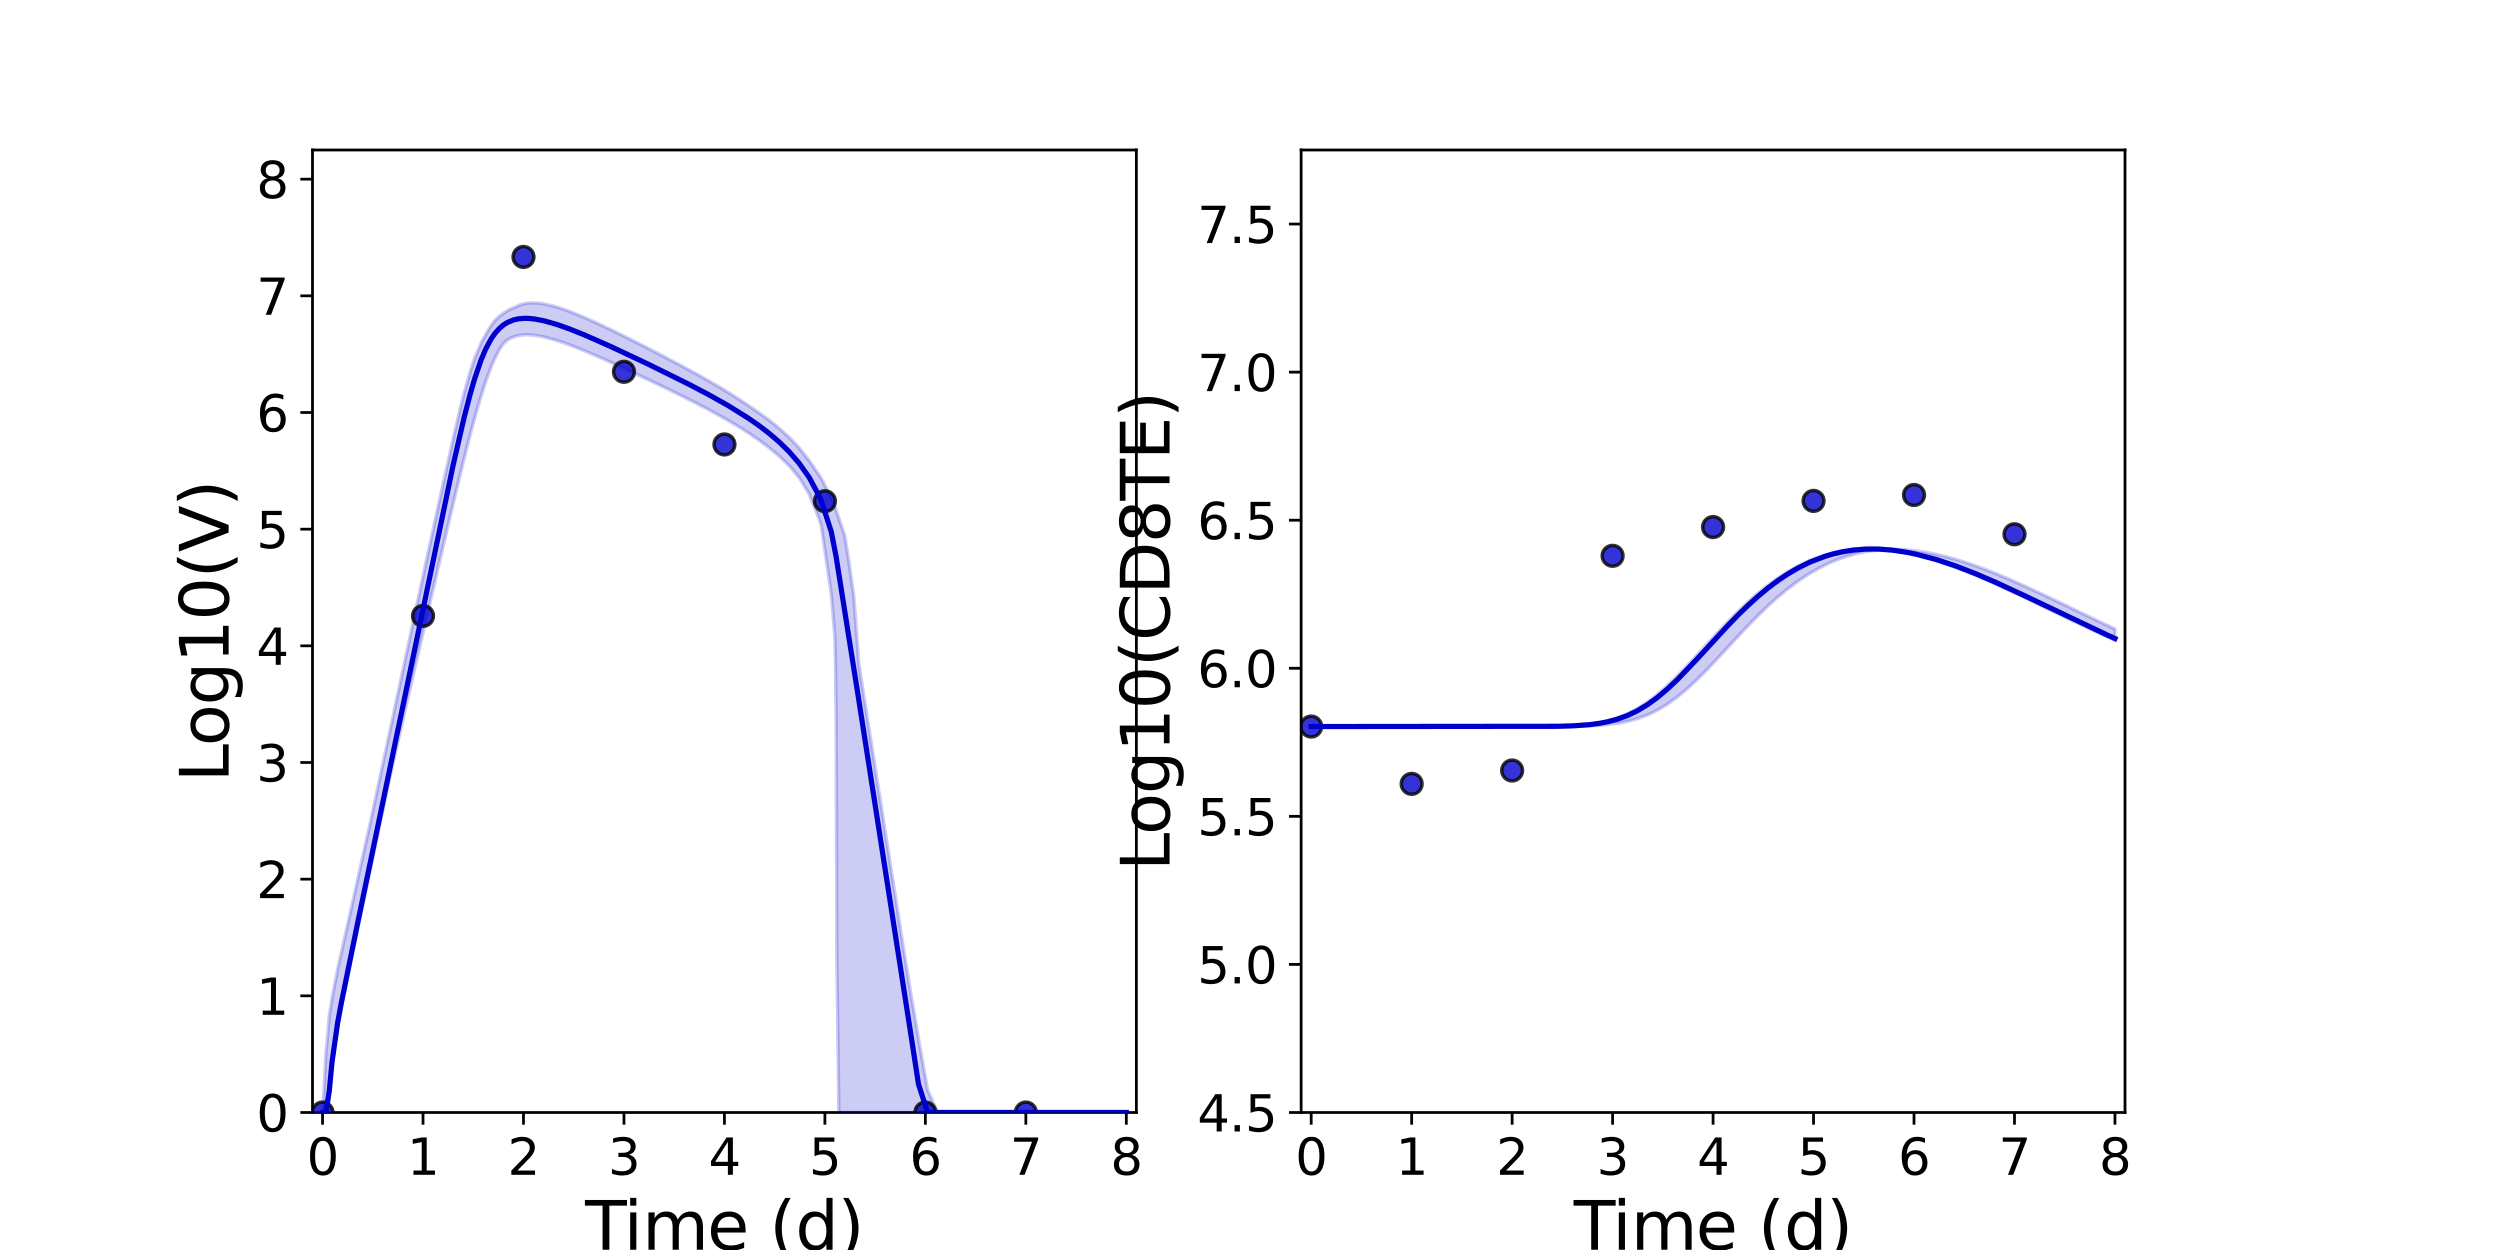<?xml version="1.0" encoding="utf-8" standalone="no"?>
<!DOCTYPE svg PUBLIC "-//W3C//DTD SVG 1.1//EN"
  "http://www.w3.org/Graphics/SVG/1.1/DTD/svg11.dtd">
<svg xmlns:xlink="http://www.w3.org/1999/xlink" width="720pt" height="360pt" viewBox="0 0 720 360" xmlns="http://www.w3.org/2000/svg" version="1.1">
 <defs>
  <style type="text/css">*{stroke-linejoin: round; stroke-linecap: butt}</style>
 </defs>
 <g id="figure_1">
  <g id="patch_1">
   <path d="M 0 360 
L 720 360 
L 720 0 
L 0 0 
z
" style="fill: #ffffff"/>
  </g>
  <g id="axes_1">
   <g id="patch_2">
    <path d="M 90 320.4 
L 327.273 320.4 
L 327.273 43.2 
L 90 43.2 
z
" style="fill: #ffffff"/>
   </g>
   <g id="matplotlib.axis_1">
    <g id="xtick_1">
     <g id="line2d_1">
      <defs>
       <path id="md596ce17aa" d="M 0 0 
L 0 3.5 
" style="stroke: #000000; stroke-width: 0.8"/>
      </defs>
      <g>
       <use xlink:href="#md596ce17aa" x="92.894" y="320.4" style="stroke: #000000; stroke-width: 0.8"/>
      </g>
     </g>
     <g id="text_1">
      <!-- 0 -->
      <g transform="translate(88.313 338.342) scale(0.144 -0.144)">
       <defs>
        <path id="DejaVuSans-30" d="M 2034 4250 
Q 1547 4250 1301 3770 
Q 1056 3291 1056 2328 
Q 1056 1369 1301 889 
Q 1547 409 2034 409 
Q 2525 409 2770 889 
Q 3016 1369 3016 2328 
Q 3016 3291 2770 3770 
Q 2525 4250 2034 4250 
z
M 2034 4750 
Q 2819 4750 3233 4129 
Q 3647 3509 3647 2328 
Q 3647 1150 3233 529 
Q 2819 -91 2034 -91 
Q 1250 -91 836 529 
Q 422 1150 422 2328 
Q 422 3509 836 4129 
Q 1250 4750 2034 4750 
z
" transform="scale(0.016)"/>
       </defs>
       <use xlink:href="#DejaVuSans-30"/>
      </g>
     </g>
    </g>
    <g id="xtick_2">
     <g id="line2d_2">
      <g>
       <use xlink:href="#md596ce17aa" x="121.829" y="320.4" style="stroke: #000000; stroke-width: 0.8"/>
      </g>
     </g>
     <g id="text_2">
      <!-- 1 -->
      <g transform="translate(117.248 338.342) scale(0.144 -0.144)">
       <defs>
        <path id="DejaVuSans-31" d="M 794 531 
L 1825 531 
L 1825 4091 
L 703 3866 
L 703 4441 
L 1819 4666 
L 2450 4666 
L 2450 531 
L 3481 531 
L 3481 0 
L 794 0 
L 794 531 
z
" transform="scale(0.016)"/>
       </defs>
       <use xlink:href="#DejaVuSans-31"/>
      </g>
     </g>
    </g>
    <g id="xtick_3">
     <g id="line2d_3">
      <g>
       <use xlink:href="#md596ce17aa" x="150.765" y="320.4" style="stroke: #000000; stroke-width: 0.8"/>
      </g>
     </g>
     <g id="text_3">
      <!-- 2 -->
      <g transform="translate(146.184 338.342) scale(0.144 -0.144)">
       <defs>
        <path id="DejaVuSans-32" d="M 1228 531 
L 3431 531 
L 3431 0 
L 469 0 
L 469 531 
Q 828 903 1448 1529 
Q 2069 2156 2228 2338 
Q 2531 2678 2651 2914 
Q 2772 3150 2772 3378 
Q 2772 3750 2511 3984 
Q 2250 4219 1831 4219 
Q 1534 4219 1204 4116 
Q 875 4013 500 3803 
L 500 4441 
Q 881 4594 1212 4672 
Q 1544 4750 1819 4750 
Q 2544 4750 2975 4387 
Q 3406 4025 3406 3419 
Q 3406 3131 3298 2873 
Q 3191 2616 2906 2266 
Q 2828 2175 2409 1742 
Q 1991 1309 1228 531 
z
" transform="scale(0.016)"/>
       </defs>
       <use xlink:href="#DejaVuSans-32"/>
      </g>
     </g>
    </g>
    <g id="xtick_4">
     <g id="line2d_4">
      <g>
       <use xlink:href="#md596ce17aa" x="179.701" y="320.4" style="stroke: #000000; stroke-width: 0.8"/>
      </g>
     </g>
     <g id="text_4">
      <!-- 3 -->
      <g transform="translate(175.12 338.342) scale(0.144 -0.144)">
       <defs>
        <path id="DejaVuSans-33" d="M 2597 2516 
Q 3050 2419 3304 2112 
Q 3559 1806 3559 1356 
Q 3559 666 3084 287 
Q 2609 -91 1734 -91 
Q 1441 -91 1130 -33 
Q 819 25 488 141 
L 488 750 
Q 750 597 1062 519 
Q 1375 441 1716 441 
Q 2309 441 2620 675 
Q 2931 909 2931 1356 
Q 2931 1769 2642 2001 
Q 2353 2234 1838 2234 
L 1294 2234 
L 1294 2753 
L 1863 2753 
Q 2328 2753 2575 2939 
Q 2822 3125 2822 3475 
Q 2822 3834 2567 4026 
Q 2313 4219 1838 4219 
Q 1578 4219 1281 4162 
Q 984 4106 628 3988 
L 628 4550 
Q 988 4650 1302 4700 
Q 1616 4750 1894 4750 
Q 2613 4750 3031 4423 
Q 3450 4097 3450 3541 
Q 3450 3153 3228 2886 
Q 3006 2619 2597 2516 
z
" transform="scale(0.016)"/>
       </defs>
       <use xlink:href="#DejaVuSans-33"/>
      </g>
     </g>
    </g>
    <g id="xtick_5">
     <g id="line2d_5">
      <g>
       <use xlink:href="#md596ce17aa" x="208.636" y="320.4" style="stroke: #000000; stroke-width: 0.8"/>
      </g>
     </g>
     <g id="text_5">
      <!-- 4 -->
      <g transform="translate(204.055 338.342) scale(0.144 -0.144)">
       <defs>
        <path id="DejaVuSans-34" d="M 2419 4116 
L 825 1625 
L 2419 1625 
L 2419 4116 
z
M 2253 4666 
L 3047 4666 
L 3047 1625 
L 3713 1625 
L 3713 1100 
L 3047 1100 
L 3047 0 
L 2419 0 
L 2419 1100 
L 313 1100 
L 313 1709 
L 2253 4666 
z
" transform="scale(0.016)"/>
       </defs>
       <use xlink:href="#DejaVuSans-34"/>
      </g>
     </g>
    </g>
    <g id="xtick_6">
     <g id="line2d_6">
      <g>
       <use xlink:href="#md596ce17aa" x="237.572" y="320.4" style="stroke: #000000; stroke-width: 0.8"/>
      </g>
     </g>
     <g id="text_6">
      <!-- 5 -->
      <g transform="translate(232.991 338.342) scale(0.144 -0.144)">
       <defs>
        <path id="DejaVuSans-35" d="M 691 4666 
L 3169 4666 
L 3169 4134 
L 1269 4134 
L 1269 2991 
Q 1406 3038 1543 3061 
Q 1681 3084 1819 3084 
Q 2600 3084 3056 2656 
Q 3513 2228 3513 1497 
Q 3513 744 3044 326 
Q 2575 -91 1722 -91 
Q 1428 -91 1123 -41 
Q 819 9 494 109 
L 494 744 
Q 775 591 1075 516 
Q 1375 441 1709 441 
Q 2250 441 2565 725 
Q 2881 1009 2881 1497 
Q 2881 1984 2565 2268 
Q 2250 2553 1709 2553 
Q 1456 2553 1204 2497 
Q 953 2441 691 2322 
L 691 4666 
z
" transform="scale(0.016)"/>
       </defs>
       <use xlink:href="#DejaVuSans-35"/>
      </g>
     </g>
    </g>
    <g id="xtick_7">
     <g id="line2d_7">
      <g>
       <use xlink:href="#md596ce17aa" x="266.508" y="320.4" style="stroke: #000000; stroke-width: 0.8"/>
      </g>
     </g>
     <g id="text_7">
      <!-- 6 -->
      <g transform="translate(261.927 338.342) scale(0.144 -0.144)">
       <defs>
        <path id="DejaVuSans-36" d="M 2113 2584 
Q 1688 2584 1439 2293 
Q 1191 2003 1191 1497 
Q 1191 994 1439 701 
Q 1688 409 2113 409 
Q 2538 409 2786 701 
Q 3034 994 3034 1497 
Q 3034 2003 2786 2293 
Q 2538 2584 2113 2584 
z
M 3366 4563 
L 3366 3988 
Q 3128 4100 2886 4159 
Q 2644 4219 2406 4219 
Q 1781 4219 1451 3797 
Q 1122 3375 1075 2522 
Q 1259 2794 1537 2939 
Q 1816 3084 2150 3084 
Q 2853 3084 3261 2657 
Q 3669 2231 3669 1497 
Q 3669 778 3244 343 
Q 2819 -91 2113 -91 
Q 1303 -91 875 529 
Q 447 1150 447 2328 
Q 447 3434 972 4092 
Q 1497 4750 2381 4750 
Q 2619 4750 2861 4703 
Q 3103 4656 3366 4563 
z
" transform="scale(0.016)"/>
       </defs>
       <use xlink:href="#DejaVuSans-36"/>
      </g>
     </g>
    </g>
    <g id="xtick_8">
     <g id="line2d_8">
      <g>
       <use xlink:href="#md596ce17aa" x="295.443" y="320.4" style="stroke: #000000; stroke-width: 0.8"/>
      </g>
     </g>
     <g id="text_8">
      <!-- 7 -->
      <g transform="translate(290.862 338.342) scale(0.144 -0.144)">
       <defs>
        <path id="DejaVuSans-37" d="M 525 4666 
L 3525 4666 
L 3525 4397 
L 1831 0 
L 1172 0 
L 2766 4134 
L 525 4134 
L 525 4666 
z
" transform="scale(0.016)"/>
       </defs>
       <use xlink:href="#DejaVuSans-37"/>
      </g>
     </g>
    </g>
    <g id="xtick_9">
     <g id="line2d_9">
      <g>
       <use xlink:href="#md596ce17aa" x="324.379" y="320.4" style="stroke: #000000; stroke-width: 0.8"/>
      </g>
     </g>
     <g id="text_9">
      <!-- 8 -->
      <g transform="translate(319.798 338.342) scale(0.144 -0.144)">
       <defs>
        <path id="DejaVuSans-38" d="M 2034 2216 
Q 1584 2216 1326 1975 
Q 1069 1734 1069 1313 
Q 1069 891 1326 650 
Q 1584 409 2034 409 
Q 2484 409 2743 651 
Q 3003 894 3003 1313 
Q 3003 1734 2745 1975 
Q 2488 2216 2034 2216 
z
M 1403 2484 
Q 997 2584 770 2862 
Q 544 3141 544 3541 
Q 544 4100 942 4425 
Q 1341 4750 2034 4750 
Q 2731 4750 3128 4425 
Q 3525 4100 3525 3541 
Q 3525 3141 3298 2862 
Q 3072 2584 2669 2484 
Q 3125 2378 3379 2068 
Q 3634 1759 3634 1313 
Q 3634 634 3220 271 
Q 2806 -91 2034 -91 
Q 1263 -91 848 271 
Q 434 634 434 1313 
Q 434 1759 690 2068 
Q 947 2378 1403 2484 
z
M 1172 3481 
Q 1172 3119 1398 2916 
Q 1625 2713 2034 2713 
Q 2441 2713 2670 2916 
Q 2900 3119 2900 3481 
Q 2900 3844 2670 4047 
Q 2441 4250 2034 4250 
Q 1625 4250 1398 4047 
Q 1172 3844 1172 3481 
z
" transform="scale(0.016)"/>
       </defs>
       <use xlink:href="#DejaVuSans-38"/>
      </g>
     </g>
    </g>
    <g id="text_10">
     <!-- Time (d) -->
     <g transform="translate(168.511 359.925) scale(0.192 -0.192)">
      <defs>
       <path id="DejaVuSans-54" d="M -19 4666 
L 3928 4666 
L 3928 4134 
L 2272 4134 
L 2272 0 
L 1638 0 
L 1638 4134 
L -19 4134 
L -19 4666 
z
" transform="scale(0.016)"/>
       <path id="DejaVuSans-69" d="M 603 3500 
L 1178 3500 
L 1178 0 
L 603 0 
L 603 3500 
z
M 603 4863 
L 1178 4863 
L 1178 4134 
L 603 4134 
L 603 4863 
z
" transform="scale(0.016)"/>
       <path id="DejaVuSans-6d" d="M 3328 2828 
Q 3544 3216 3844 3400 
Q 4144 3584 4550 3584 
Q 5097 3584 5394 3201 
Q 5691 2819 5691 2113 
L 5691 0 
L 5113 0 
L 5113 2094 
Q 5113 2597 4934 2840 
Q 4756 3084 4391 3084 
Q 3944 3084 3684 2787 
Q 3425 2491 3425 1978 
L 3425 0 
L 2847 0 
L 2847 2094 
Q 2847 2600 2669 2842 
Q 2491 3084 2119 3084 
Q 1678 3084 1418 2786 
Q 1159 2488 1159 1978 
L 1159 0 
L 581 0 
L 581 3500 
L 1159 3500 
L 1159 2956 
Q 1356 3278 1631 3431 
Q 1906 3584 2284 3584 
Q 2666 3584 2933 3390 
Q 3200 3197 3328 2828 
z
" transform="scale(0.016)"/>
       <path id="DejaVuSans-65" d="M 3597 1894 
L 3597 1613 
L 953 1613 
Q 991 1019 1311 708 
Q 1631 397 2203 397 
Q 2534 397 2845 478 
Q 3156 559 3463 722 
L 3463 178 
Q 3153 47 2828 -22 
Q 2503 -91 2169 -91 
Q 1331 -91 842 396 
Q 353 884 353 1716 
Q 353 2575 817 3079 
Q 1281 3584 2069 3584 
Q 2775 3584 3186 3129 
Q 3597 2675 3597 1894 
z
M 3022 2063 
Q 3016 2534 2758 2815 
Q 2500 3097 2075 3097 
Q 1594 3097 1305 2825 
Q 1016 2553 972 2059 
L 3022 2063 
z
" transform="scale(0.016)"/>
       <path id="DejaVuSans-20" transform="scale(0.016)"/>
       <path id="DejaVuSans-28" d="M 1984 4856 
Q 1566 4138 1362 3434 
Q 1159 2731 1159 2009 
Q 1159 1288 1364 580 
Q 1569 -128 1984 -844 
L 1484 -844 
Q 1016 -109 783 600 
Q 550 1309 550 2009 
Q 550 2706 781 3412 
Q 1013 4119 1484 4856 
L 1984 4856 
z
" transform="scale(0.016)"/>
       <path id="DejaVuSans-64" d="M 2906 2969 
L 2906 4863 
L 3481 4863 
L 3481 0 
L 2906 0 
L 2906 525 
Q 2725 213 2448 61 
Q 2172 -91 1784 -91 
Q 1150 -91 751 415 
Q 353 922 353 1747 
Q 353 2572 751 3078 
Q 1150 3584 1784 3584 
Q 2172 3584 2448 3432 
Q 2725 3281 2906 2969 
z
M 947 1747 
Q 947 1113 1208 752 
Q 1469 391 1925 391 
Q 2381 391 2643 752 
Q 2906 1113 2906 1747 
Q 2906 2381 2643 2742 
Q 2381 3103 1925 3103 
Q 1469 3103 1208 2742 
Q 947 2381 947 1747 
z
" transform="scale(0.016)"/>
       <path id="DejaVuSans-29" d="M 513 4856 
L 1013 4856 
Q 1481 4119 1714 3412 
Q 1947 2706 1947 2009 
Q 1947 1309 1714 600 
Q 1481 -109 1013 -844 
L 513 -844 
Q 928 -128 1133 580 
Q 1338 1288 1338 2009 
Q 1338 2731 1133 3434 
Q 928 4138 513 4856 
z
" transform="scale(0.016)"/>
      </defs>
      <use xlink:href="#DejaVuSans-54"/>
      <use xlink:href="#DejaVuSans-69" x="57.959"/>
      <use xlink:href="#DejaVuSans-6d" x="85.742"/>
      <use xlink:href="#DejaVuSans-65" x="183.154"/>
      <use xlink:href="#DejaVuSans-20" x="244.678"/>
      <use xlink:href="#DejaVuSans-28" x="276.465"/>
      <use xlink:href="#DejaVuSans-64" x="315.479"/>
      <use xlink:href="#DejaVuSans-29" x="378.955"/>
     </g>
    </g>
   </g>
   <g id="matplotlib.axis_2">
    <g id="ytick_1">
     <g id="line2d_10">
      <defs>
       <path id="ma5ecff316c" d="M 0 0 
L -3.5 0 
" style="stroke: #000000; stroke-width: 0.8"/>
      </defs>
      <g>
       <use xlink:href="#ma5ecff316c" x="90" y="320.4" style="stroke: #000000; stroke-width: 0.8"/>
      </g>
     </g>
     <g id="text_11">
      <!-- 0 -->
      <g transform="translate(73.838 325.871) scale(0.144 -0.144)">
       <use xlink:href="#DejaVuSans-30"/>
      </g>
     </g>
    </g>
    <g id="ytick_2">
     <g id="line2d_11">
      <g>
       <use xlink:href="#ma5ecff316c" x="90" y="286.8" style="stroke: #000000; stroke-width: 0.8"/>
      </g>
     </g>
     <g id="text_12">
      <!-- 1 -->
      <g transform="translate(73.838 292.271) scale(0.144 -0.144)">
       <use xlink:href="#DejaVuSans-31"/>
      </g>
     </g>
    </g>
    <g id="ytick_3">
     <g id="line2d_12">
      <g>
       <use xlink:href="#ma5ecff316c" x="90" y="253.2" style="stroke: #000000; stroke-width: 0.8"/>
      </g>
     </g>
     <g id="text_13">
      <!-- 2 -->
      <g transform="translate(73.838 258.671) scale(0.144 -0.144)">
       <use xlink:href="#DejaVuSans-32"/>
      </g>
     </g>
    </g>
    <g id="ytick_4">
     <g id="line2d_13">
      <g>
       <use xlink:href="#ma5ecff316c" x="90" y="219.6" style="stroke: #000000; stroke-width: 0.8"/>
      </g>
     </g>
     <g id="text_14">
      <!-- 3 -->
      <g transform="translate(73.838 225.071) scale(0.144 -0.144)">
       <use xlink:href="#DejaVuSans-33"/>
      </g>
     </g>
    </g>
    <g id="ytick_5">
     <g id="line2d_14">
      <g>
       <use xlink:href="#ma5ecff316c" x="90" y="186" style="stroke: #000000; stroke-width: 0.8"/>
      </g>
     </g>
     <g id="text_15">
      <!-- 4 -->
      <g transform="translate(73.838 191.471) scale(0.144 -0.144)">
       <use xlink:href="#DejaVuSans-34"/>
      </g>
     </g>
    </g>
    <g id="ytick_6">
     <g id="line2d_15">
      <g>
       <use xlink:href="#ma5ecff316c" x="90" y="152.4" style="stroke: #000000; stroke-width: 0.8"/>
      </g>
     </g>
     <g id="text_16">
      <!-- 5 -->
      <g transform="translate(73.838 157.871) scale(0.144 -0.144)">
       <use xlink:href="#DejaVuSans-35"/>
      </g>
     </g>
    </g>
    <g id="ytick_7">
     <g id="line2d_16">
      <g>
       <use xlink:href="#ma5ecff316c" x="90" y="118.8" style="stroke: #000000; stroke-width: 0.8"/>
      </g>
     </g>
     <g id="text_17">
      <!-- 6 -->
      <g transform="translate(73.838 124.271) scale(0.144 -0.144)">
       <use xlink:href="#DejaVuSans-36"/>
      </g>
     </g>
    </g>
    <g id="ytick_8">
     <g id="line2d_17">
      <g>
       <use xlink:href="#ma5ecff316c" x="90" y="85.2" style="stroke: #000000; stroke-width: 0.8"/>
      </g>
     </g>
     <g id="text_18">
      <!-- 7 -->
      <g transform="translate(73.838 90.671) scale(0.144 -0.144)">
       <use xlink:href="#DejaVuSans-37"/>
      </g>
     </g>
    </g>
    <g id="ytick_9">
     <g id="line2d_18">
      <g>
       <use xlink:href="#ma5ecff316c" x="90" y="51.6" style="stroke: #000000; stroke-width: 0.8"/>
      </g>
     </g>
     <g id="text_19">
      <!-- 8 -->
      <g transform="translate(73.838 57.071) scale(0.144 -0.144)">
       <use xlink:href="#DejaVuSans-38"/>
      </g>
     </g>
    </g>
    <g id="text_20">
     <!-- Log10(V) -->
     <g transform="translate(65.845 225.224) rotate(-90) scale(0.192 -0.192)">
      <defs>
       <path id="DejaVuSans-4c" d="M 628 4666 
L 1259 4666 
L 1259 531 
L 3531 531 
L 3531 0 
L 628 0 
L 628 4666 
z
" transform="scale(0.016)"/>
       <path id="DejaVuSans-6f" d="M 1959 3097 
Q 1497 3097 1228 2736 
Q 959 2375 959 1747 
Q 959 1119 1226 758 
Q 1494 397 1959 397 
Q 2419 397 2687 759 
Q 2956 1122 2956 1747 
Q 2956 2369 2687 2733 
Q 2419 3097 1959 3097 
z
M 1959 3584 
Q 2709 3584 3137 3096 
Q 3566 2609 3566 1747 
Q 3566 888 3137 398 
Q 2709 -91 1959 -91 
Q 1206 -91 779 398 
Q 353 888 353 1747 
Q 353 2609 779 3096 
Q 1206 3584 1959 3584 
z
" transform="scale(0.016)"/>
       <path id="DejaVuSans-67" d="M 2906 1791 
Q 2906 2416 2648 2759 
Q 2391 3103 1925 3103 
Q 1463 3103 1205 2759 
Q 947 2416 947 1791 
Q 947 1169 1205 825 
Q 1463 481 1925 481 
Q 2391 481 2648 825 
Q 2906 1169 2906 1791 
z
M 3481 434 
Q 3481 -459 3084 -895 
Q 2688 -1331 1869 -1331 
Q 1566 -1331 1297 -1286 
Q 1028 -1241 775 -1147 
L 775 -588 
Q 1028 -725 1275 -790 
Q 1522 -856 1778 -856 
Q 2344 -856 2625 -561 
Q 2906 -266 2906 331 
L 2906 616 
Q 2728 306 2450 153 
Q 2172 0 1784 0 
Q 1141 0 747 490 
Q 353 981 353 1791 
Q 353 2603 747 3093 
Q 1141 3584 1784 3584 
Q 2172 3584 2450 3431 
Q 2728 3278 2906 2969 
L 2906 3500 
L 3481 3500 
L 3481 434 
z
" transform="scale(0.016)"/>
       <path id="DejaVuSans-56" d="M 1831 0 
L 50 4666 
L 709 4666 
L 2188 738 
L 3669 4666 
L 4325 4666 
L 2547 0 
L 1831 0 
z
" transform="scale(0.016)"/>
      </defs>
      <use xlink:href="#DejaVuSans-4c"/>
      <use xlink:href="#DejaVuSans-6f" x="53.963"/>
      <use xlink:href="#DejaVuSans-67" x="115.145"/>
      <use xlink:href="#DejaVuSans-31" x="178.621"/>
      <use xlink:href="#DejaVuSans-30" x="242.244"/>
      <use xlink:href="#DejaVuSans-28" x="305.867"/>
      <use xlink:href="#DejaVuSans-56" x="344.881"/>
      <use xlink:href="#DejaVuSans-29" x="413.289"/>
     </g>
    </g>
   </g>
   <g id="patch_3">
    <path d="M 90 320.4 
L 90 43.2 
" style="fill: none; stroke: #000000; stroke-width: 0.8; stroke-linejoin: miter; stroke-linecap: square"/>
   </g>
   <g id="patch_4">
    <path d="M 327.273 320.4 
L 327.273 43.2 
" style="fill: none; stroke: #000000; stroke-width: 0.8; stroke-linejoin: miter; stroke-linecap: square"/>
   </g>
   <g id="patch_5">
    <path d="M 90 320.4 
L 327.273 320.4 
" style="fill: none; stroke: #000000; stroke-width: 0.8; stroke-linejoin: miter; stroke-linecap: square"/>
   </g>
   <g id="patch_6">
    <path d="M 90 43.2 
L 327.273 43.2 
" style="fill: none; stroke: #000000; stroke-width: 0.8; stroke-linejoin: miter; stroke-linecap: square"/>
   </g>
   <g id="PolyCollection_1">
    <defs>
     <path id="m652a688c50" d="M 92.894 -39.6 
L 92.894 -39.6 
L 92.898 -39.6 
L 92.943 -39.6 
L 93.391 -39.6 
L 93.838 -39.6 
L 94.82 -44.637 
L 95.609 -52.885 
L 97.223 -64.229 
L 98.233 -69.673 
L 100.309 -79.824 
L 101.336 -84.65 
L 103.007 -92.513 
L 104.135 -97.801 
L 106.08 -107.006 
L 107.204 -112.29 
L 108.849 -120.05 
L 110.039 -125.643 
L 111.873 -134.31 
L 113.052 -139.715 
L 114.682 -146.823 
L 115.902 -152.108 
L 117.673 -159.77 
L 118.875 -164.991 
L 120.487 -171.95 
L 121.717 -177.275 
L 123.448 -184.74 
L 124.662 -189.987 
L 126.284 -196.96 
L 127.525 -202.273 
L 129.275 -209.729 
L 130.522 -214.987 
L 132.425 -222.908 
L 133.678 -227.974 
L 135.393 -234.743 
L 136.692 -239.573 
L 138.537 -245.974 
L 139.87 -250.087 
L 141.405 -254.262 
L 142.6 -257.017 
L 143.874 -259.38 
L 144.99 -261.075 
L 146.105 -262.061 
L 147.03 -262.595 
L 147.88 -262.971 
L 148.602 -263.173 
L 149.243 -263.347 
L 149.813 -263.427 
L 150.383 -263.504 
L 150.854 -263.544 
L 151.38 -263.563 
L 151.819 -263.573 
L 152.211 -263.558 
L 153.178 -263.506 
L 153.942 -263.43 
L 155.716 -263.144 
L 156.735 -262.928 
L 159.156 -262.304 
L 160.308 -261.956 
L 162.686 -261.167 
L 164.024 -260.677 
L 166.918 -259.546 
L 168.416 -258.931 
L 171.31 -257.698 
L 173.059 -256.935 
L 175.953 -255.643 
L 178.06 -254.687 
L 180.953 -253.353 
L 183.847 -252.001 
L 186.741 -250.635 
L 189.634 -249.252 
L 192.528 -247.853 
L 195.421 -246.435 
L 198.315 -244.993 
L 201.208 -243.519 
L 204.102 -242.005 
L 206.996 -240.438 
L 209.889 -238.802 
L 212.783 -237.079 
L 215.676 -235.244 
L 218.57 -233.263 
L 221.463 -231.094 
L 224.357 -228.677 
L 227.251 -225.923 
L 230.144 -222.468 
L 233.038 -217.732 
L 235.931 -210.476 
L 236.51 -208.614 
L 239.404 -188.964 
L 240.386 -177.325 
L 240.395 -177.219 
L 240.485 -175.019 
L 240.538 -173.012 
L 240.649 -166.146 
L 240.679 -163.705 
L 240.69 -162.743 
L 240.699 -161.978 
L 240.7 -161.954 
L 240.703 -161.707 
L 240.711 -161.055 
L 240.719 -160.385 
L 240.723 -160.003 
L 240.731 -159.369 
L 240.759 -157.023 
L 240.822 -151.824 
L 241.014 -83.898 
L 241.599 -39.6 
L 242.199 -39.6 
L 243.309 -39.6 
L 244.418 -39.6 
L 245.89 -39.6 
L 247.361 -39.6 
L 249.039 -39.6 
L 250.731 -39.6 
L 252.548 -39.6 
L 254.387 -39.6 
L 256.306 -39.6 
L 258.225 -39.6 
L 260.199 -39.6 
L 262.259 -39.6 
L 264.522 -39.6 
L 267.147 -39.6 
L 270.041 -39.6 
L 272.935 -39.6 
L 275.828 -39.6 
L 278.722 -39.6 
L 281.615 -39.6 
L 284.509 -39.6 
L 287.402 -39.6 
L 290.296 -39.6 
L 293.19 -39.6 
L 296.083 -39.6 
L 298.977 -39.6 
L 301.87 -39.6 
L 304.764 -39.6 
L 307.657 -39.6 
L 310.551 -39.6 
L 313.445 -39.6 
L 316.338 -39.6 
L 319.232 -39.6 
L 322.125 -39.6 
L 324.379 -39.6 
L 324.379 -39.6 
L 324.379 -39.6 
L 322.125 -39.6 
L 319.232 -39.6 
L 316.338 -39.6 
L 313.445 -39.6 
L 310.551 -39.6 
L 307.657 -39.6 
L 304.764 -39.6 
L 301.87 -39.6 
L 298.977 -39.6 
L 296.083 -39.6 
L 293.19 -39.6 
L 290.296 -39.6 
L 287.402 -39.6 
L 284.509 -39.6 
L 281.615 -39.6 
L 278.722 -39.6 
L 275.828 -39.6 
L 272.935 -39.6 
L 270.041 -39.6 
L 267.147 -46.073 
L 264.522 -60.901 
L 262.259 -74.14 
L 260.199 -86.903 
L 258.225 -99.533 
L 256.306 -111.788 
L 254.387 -124.021 
L 252.548 -135.721 
L 250.731 -147.257 
L 249.039 -157.972 
L 247.361 -168.582 
L 245.89 -188.311 
L 244.418 -198.708 
L 243.309 -205.642 
L 242.199 -208.93 
L 241.599 -210.709 
L 241.014 -212.441 
L 240.822 -213.012 
L 240.759 -213.198 
L 240.731 -213.281 
L 240.723 -213.304 
L 240.719 -213.318 
L 240.711 -213.342 
L 240.703 -213.365 
L 240.7 -213.374 
L 240.699 -213.374 
L 240.69 -213.402 
L 240.679 -213.436 
L 240.649 -213.523 
L 240.538 -213.752 
L 240.485 -213.856 
L 240.395 -214.03 
L 240.386 -214.047 
L 239.404 -216.667 
L 236.51 -222.263 
L 235.931 -223.12 
L 233.038 -227.337 
L 230.144 -231.007 
L 227.251 -234.059 
L 224.357 -236.691 
L 221.463 -239.019 
L 218.57 -241.129 
L 215.676 -243.113 
L 212.783 -245.034 
L 209.889 -246.872 
L 206.996 -248.619 
L 204.102 -250.298 
L 201.208 -251.925 
L 198.315 -253.513 
L 195.421 -255.07 
L 192.528 -256.604 
L 189.634 -258.118 
L 186.741 -259.615 
L 183.847 -261.095 
L 180.953 -262.556 
L 178.06 -263.991 
L 175.953 -265.023 
L 173.059 -266.398 
L 171.31 -267.216 
L 168.416 -268.504 
L 166.918 -269.147 
L 164.024 -270.305 
L 162.686 -270.792 
L 160.308 -271.581 
L 159.156 -271.91 
L 156.735 -272.46 
L 155.716 -272.622 
L 153.942 -272.761 
L 153.178 -272.775 
L 152.211 -272.702 
L 151.819 -272.657 
L 151.38 -272.607 
L 150.854 -272.482 
L 150.383 -272.347 
L 149.813 -272.182 
L 149.243 -271.953 
L 148.602 -271.636 
L 147.88 -271.328 
L 147.03 -270.989 
L 146.105 -270.476 
L 144.99 -269.774 
L 143.874 -268.976 
L 142.6 -267.751 
L 141.405 -266.168 
L 139.87 -263.618 
L 138.537 -261.154 
L 136.692 -256.767 
L 135.393 -252.846 
L 133.678 -246.786 
L 132.425 -241.842 
L 130.522 -233.689 
L 129.275 -228.055 
L 127.525 -220.156 
L 126.284 -214.522 
L 124.662 -207.081 
L 123.448 -201.48 
L 121.717 -193.448 
L 120.487 -187.73 
L 118.875 -180.206 
L 117.673 -174.607 
L 115.902 -166.338 
L 114.682 -160.645 
L 113.052 -152.999 
L 111.873 -147.504 
L 110.039 -138.918 
L 108.849 -133.371 
L 107.204 -125.661 
L 106.08 -120.514 
L 104.135 -111.798 
L 103.007 -106.708 
L 101.336 -99.175 
L 100.309 -94.544 
L 98.233 -85.316 
L 97.223 -80.836 
L 95.609 -72.396 
L 94.82 -67.299 
L 93.838 -56.208 
L 93.391 -47.616 
L 92.943 -39.6 
L 92.898 -39.6 
L 92.894 -39.6 
z
" style="stroke: #0000cd; stroke-opacity: 0.2"/>
    </defs>
    <g clip-path="url(#p3cef0bd72b)">
     <use xlink:href="#m652a688c50" x="0" y="360" style="fill: #0000cd; fill-opacity: 0.2; stroke: #0000cd; stroke-opacity: 0.2"/>
    </g>
   </g>
   <g id="PathCollection_1">
    <defs>
     <path id="mfe9311f900" d="M 0 3 
C 0.796 3 1.559 2.684 2.121 2.121 
C 2.684 1.559 3 0.796 3 0 
C 3 -0.796 2.684 -1.559 2.121 -2.121 
C 1.559 -2.684 0.796 -3 0 -3 
C -0.796 -3 -1.559 -2.684 -2.121 -2.121 
C -2.684 -1.559 -3 -0.796 -3 0 
C -3 0.796 -2.684 1.559 -2.121 2.121 
C -1.559 2.684 -0.796 3 0 3 
z
" style="stroke: #000000; stroke-opacity: 0.8"/>
    </defs>
    <g clip-path="url(#p3cef0bd72b)">
     <use xlink:href="#mfe9311f900" x="92.894" y="320.4" style="fill: #0000cd; fill-opacity: 0.8; stroke: #000000; stroke-opacity: 0.8"/>
     <use xlink:href="#mfe9311f900" x="121.829" y="177.379" style="fill: #0000cd; fill-opacity: 0.8; stroke: #000000; stroke-opacity: 0.8"/>
     <use xlink:href="#mfe9311f900" x="150.765" y="74.001" style="fill: #0000cd; fill-opacity: 0.8; stroke: #000000; stroke-opacity: 0.8"/>
     <use xlink:href="#mfe9311f900" x="179.701" y="107.074" style="fill: #0000cd; fill-opacity: 0.8; stroke: #000000; stroke-opacity: 0.8"/>
     <use xlink:href="#mfe9311f900" x="208.636" y="127.999" style="fill: #0000cd; fill-opacity: 0.8; stroke: #000000; stroke-opacity: 0.8"/>
     <use xlink:href="#mfe9311f900" x="237.572" y="144.344" style="fill: #0000cd; fill-opacity: 0.8; stroke: #000000; stroke-opacity: 0.8"/>
     <use xlink:href="#mfe9311f900" x="266.508" y="320.4" style="fill: #0000cd; fill-opacity: 0.8; stroke: #000000; stroke-opacity: 0.8"/>
     <use xlink:href="#mfe9311f900" x="295.443" y="320.4" style="fill: #0000cd; fill-opacity: 0.8; stroke: #000000; stroke-opacity: 0.8"/>
    </g>
   </g>
   <g id="line2d_19">
    <path d="M 92.894 320.4 
L 93.838 320.4 
L 94.82 314.308 
L 95.609 305.955 
L 97.223 294.652 
L 98.233 289.179 
L 103.007 265.818 
L 130.522 133.834 
L 133.678 120.191 
L 135.393 113.573 
L 136.692 109.096 
L 138.537 103.698 
L 139.87 100.541 
L 141.405 97.669 
L 142.6 95.942 
L 143.874 94.526 
L 144.99 93.588 
L 146.105 92.884 
L 147.88 92.149 
L 149.243 91.836 
L 150.854 91.683 
L 152.211 91.698 
L 153.942 91.866 
L 156.735 92.402 
L 160.308 93.42 
L 164.024 94.737 
L 168.416 96.503 
L 175.953 99.833 
L 186.741 104.914 
L 198.315 110.636 
L 204.102 113.668 
L 209.889 116.92 
L 215.676 120.54 
L 218.57 122.559 
L 221.463 124.775 
L 224.357 127.25 
L 227.251 130.079 
L 230.144 133.409 
L 233.038 137.499 
L 235.931 142.873 
L 236.51 144.191 
L 239.404 153.123 
L 240.822 160.457 
L 247.361 201.745 
L 262.259 297.475 
L 264.522 312.231 
L 267.147 320.4 
L 324.379 320.4 
L 324.379 320.4 
" clip-path="url(#p3cef0bd72b)" style="fill: none; stroke: #0000cd; stroke-width: 1.5; stroke-linecap: square"/>
   </g>
  </g>
  <g id="axes_2">
   <g id="patch_7">
    <path d="M 374.727 320.4 
L 612 320.4 
L 612 43.2 
L 374.727 43.2 
z
" style="fill: #ffffff"/>
   </g>
   <g id="matplotlib.axis_3">
    <g id="xtick_10">
     <g id="line2d_20">
      <g>
       <use xlink:href="#md596ce17aa" x="377.621" y="320.4" style="stroke: #000000; stroke-width: 0.8"/>
      </g>
     </g>
     <g id="text_21">
      <!-- 0 -->
      <g transform="translate(373.04 338.342) scale(0.144 -0.144)">
       <use xlink:href="#DejaVuSans-30"/>
      </g>
     </g>
    </g>
    <g id="xtick_11">
     <g id="line2d_21">
      <g>
       <use xlink:href="#md596ce17aa" x="406.557" y="320.4" style="stroke: #000000; stroke-width: 0.8"/>
      </g>
     </g>
     <g id="text_22">
      <!-- 1 -->
      <g transform="translate(401.976 338.342) scale(0.144 -0.144)">
       <use xlink:href="#DejaVuSans-31"/>
      </g>
     </g>
    </g>
    <g id="xtick_12">
     <g id="line2d_22">
      <g>
       <use xlink:href="#md596ce17aa" x="435.492" y="320.4" style="stroke: #000000; stroke-width: 0.8"/>
      </g>
     </g>
     <g id="text_23">
      <!-- 2 -->
      <g transform="translate(430.911 338.342) scale(0.144 -0.144)">
       <use xlink:href="#DejaVuSans-32"/>
      </g>
     </g>
    </g>
    <g id="xtick_13">
     <g id="line2d_23">
      <g>
       <use xlink:href="#md596ce17aa" x="464.428" y="320.4" style="stroke: #000000; stroke-width: 0.8"/>
      </g>
     </g>
     <g id="text_24">
      <!-- 3 -->
      <g transform="translate(459.847 338.342) scale(0.144 -0.144)">
       <use xlink:href="#DejaVuSans-33"/>
      </g>
     </g>
    </g>
    <g id="xtick_14">
     <g id="line2d_24">
      <g>
       <use xlink:href="#md596ce17aa" x="493.364" y="320.4" style="stroke: #000000; stroke-width: 0.8"/>
      </g>
     </g>
     <g id="text_25">
      <!-- 4 -->
      <g transform="translate(488.783 338.342) scale(0.144 -0.144)">
       <use xlink:href="#DejaVuSans-34"/>
      </g>
     </g>
    </g>
    <g id="xtick_15">
     <g id="line2d_25">
      <g>
       <use xlink:href="#md596ce17aa" x="522.299" y="320.4" style="stroke: #000000; stroke-width: 0.8"/>
      </g>
     </g>
     <g id="text_26">
      <!-- 5 -->
      <g transform="translate(517.718 338.342) scale(0.144 -0.144)">
       <use xlink:href="#DejaVuSans-35"/>
      </g>
     </g>
    </g>
    <g id="xtick_16">
     <g id="line2d_26">
      <g>
       <use xlink:href="#md596ce17aa" x="551.235" y="320.4" style="stroke: #000000; stroke-width: 0.8"/>
      </g>
     </g>
     <g id="text_27">
      <!-- 6 -->
      <g transform="translate(546.654 338.342) scale(0.144 -0.144)">
       <use xlink:href="#DejaVuSans-36"/>
      </g>
     </g>
    </g>
    <g id="xtick_17">
     <g id="line2d_27">
      <g>
       <use xlink:href="#md596ce17aa" x="580.171" y="320.4" style="stroke: #000000; stroke-width: 0.8"/>
      </g>
     </g>
     <g id="text_28">
      <!-- 7 -->
      <g transform="translate(575.59 338.342) scale(0.144 -0.144)">
       <use xlink:href="#DejaVuSans-37"/>
      </g>
     </g>
    </g>
    <g id="xtick_18">
     <g id="line2d_28">
      <g>
       <use xlink:href="#md596ce17aa" x="609.106" y="320.4" style="stroke: #000000; stroke-width: 0.8"/>
      </g>
     </g>
     <g id="text_29">
      <!-- 8 -->
      <g transform="translate(604.525 338.342) scale(0.144 -0.144)">
       <use xlink:href="#DejaVuSans-38"/>
      </g>
     </g>
    </g>
    <g id="text_30">
     <!-- Time (d) -->
     <g transform="translate(453.239 359.925) scale(0.192 -0.192)">
      <use xlink:href="#DejaVuSans-54"/>
      <use xlink:href="#DejaVuSans-69" x="57.959"/>
      <use xlink:href="#DejaVuSans-6d" x="85.742"/>
      <use xlink:href="#DejaVuSans-65" x="183.154"/>
      <use xlink:href="#DejaVuSans-20" x="244.678"/>
      <use xlink:href="#DejaVuSans-28" x="276.465"/>
      <use xlink:href="#DejaVuSans-64" x="315.479"/>
      <use xlink:href="#DejaVuSans-29" x="378.955"/>
     </g>
    </g>
   </g>
   <g id="matplotlib.axis_4">
    <g id="ytick_10">
     <g id="line2d_29">
      <g>
       <use xlink:href="#ma5ecff316c" x="374.727" y="320.4" style="stroke: #000000; stroke-width: 0.8"/>
      </g>
     </g>
     <g id="text_31">
      <!-- 4.5 -->
      <g transform="translate(344.827 325.871) scale(0.144 -0.144)">
       <defs>
        <path id="DejaVuSans-2e" d="M 684 794 
L 1344 794 
L 1344 0 
L 684 0 
L 684 794 
z
" transform="scale(0.016)"/>
       </defs>
       <use xlink:href="#DejaVuSans-34"/>
       <use xlink:href="#DejaVuSans-2e" x="63.623"/>
       <use xlink:href="#DejaVuSans-35" x="95.41"/>
      </g>
     </g>
    </g>
    <g id="ytick_11">
     <g id="line2d_30">
      <g>
       <use xlink:href="#ma5ecff316c" x="374.727" y="277.754" style="stroke: #000000; stroke-width: 0.8"/>
      </g>
     </g>
     <g id="text_32">
      <!-- 5.0 -->
      <g transform="translate(344.827 283.225) scale(0.144 -0.144)">
       <use xlink:href="#DejaVuSans-35"/>
       <use xlink:href="#DejaVuSans-2e" x="63.623"/>
       <use xlink:href="#DejaVuSans-30" x="95.41"/>
      </g>
     </g>
    </g>
    <g id="ytick_12">
     <g id="line2d_31">
      <g>
       <use xlink:href="#ma5ecff316c" x="374.727" y="235.108" style="stroke: #000000; stroke-width: 0.8"/>
      </g>
     </g>
     <g id="text_33">
      <!-- 5.5 -->
      <g transform="translate(344.827 240.579) scale(0.144 -0.144)">
       <use xlink:href="#DejaVuSans-35"/>
       <use xlink:href="#DejaVuSans-2e" x="63.623"/>
       <use xlink:href="#DejaVuSans-35" x="95.41"/>
      </g>
     </g>
    </g>
    <g id="ytick_13">
     <g id="line2d_32">
      <g>
       <use xlink:href="#ma5ecff316c" x="374.727" y="192.462" style="stroke: #000000; stroke-width: 0.8"/>
      </g>
     </g>
     <g id="text_34">
      <!-- 6.0 -->
      <g transform="translate(344.827 197.932) scale(0.144 -0.144)">
       <use xlink:href="#DejaVuSans-36"/>
       <use xlink:href="#DejaVuSans-2e" x="63.623"/>
       <use xlink:href="#DejaVuSans-30" x="95.41"/>
      </g>
     </g>
    </g>
    <g id="ytick_14">
     <g id="line2d_33">
      <g>
       <use xlink:href="#ma5ecff316c" x="374.727" y="149.815" style="stroke: #000000; stroke-width: 0.8"/>
      </g>
     </g>
     <g id="text_35">
      <!-- 6.5 -->
      <g transform="translate(344.827 155.286) scale(0.144 -0.144)">
       <use xlink:href="#DejaVuSans-36"/>
       <use xlink:href="#DejaVuSans-2e" x="63.623"/>
       <use xlink:href="#DejaVuSans-35" x="95.41"/>
      </g>
     </g>
    </g>
    <g id="ytick_15">
     <g id="line2d_34">
      <g>
       <use xlink:href="#ma5ecff316c" x="374.727" y="107.169" style="stroke: #000000; stroke-width: 0.8"/>
      </g>
     </g>
     <g id="text_36">
      <!-- 7.0 -->
      <g transform="translate(344.827 112.64) scale(0.144 -0.144)">
       <use xlink:href="#DejaVuSans-37"/>
       <use xlink:href="#DejaVuSans-2e" x="63.623"/>
       <use xlink:href="#DejaVuSans-30" x="95.41"/>
      </g>
     </g>
    </g>
    <g id="ytick_16">
     <g id="line2d_35">
      <g>
       <use xlink:href="#ma5ecff316c" x="374.727" y="64.523" style="stroke: #000000; stroke-width: 0.8"/>
      </g>
     </g>
     <g id="text_37">
      <!-- 7.5 -->
      <g transform="translate(344.827 69.994) scale(0.144 -0.144)">
       <use xlink:href="#DejaVuSans-37"/>
       <use xlink:href="#DejaVuSans-2e" x="63.623"/>
       <use xlink:href="#DejaVuSans-35" x="95.41"/>
      </g>
     </g>
    </g>
    <g id="text_38">
     <!-- Log10(CD8TE) -->
     <g transform="translate(336.834 250.79) rotate(-90) scale(0.192 -0.192)">
      <defs>
       <path id="DejaVuSans-43" d="M 4122 4306 
L 4122 3641 
Q 3803 3938 3442 4084 
Q 3081 4231 2675 4231 
Q 1875 4231 1450 3742 
Q 1025 3253 1025 2328 
Q 1025 1406 1450 917 
Q 1875 428 2675 428 
Q 3081 428 3442 575 
Q 3803 722 4122 1019 
L 4122 359 
Q 3791 134 3420 21 
Q 3050 -91 2638 -91 
Q 1578 -91 968 557 
Q 359 1206 359 2328 
Q 359 3453 968 4101 
Q 1578 4750 2638 4750 
Q 3056 4750 3426 4639 
Q 3797 4528 4122 4306 
z
" transform="scale(0.016)"/>
       <path id="DejaVuSans-44" d="M 1259 4147 
L 1259 519 
L 2022 519 
Q 2988 519 3436 956 
Q 3884 1394 3884 2338 
Q 3884 3275 3436 3711 
Q 2988 4147 2022 4147 
L 1259 4147 
z
M 628 4666 
L 1925 4666 
Q 3281 4666 3915 4102 
Q 4550 3538 4550 2338 
Q 4550 1131 3912 565 
Q 3275 0 1925 0 
L 628 0 
L 628 4666 
z
" transform="scale(0.016)"/>
       <path id="DejaVuSans-45" d="M 628 4666 
L 3578 4666 
L 3578 4134 
L 1259 4134 
L 1259 2753 
L 3481 2753 
L 3481 2222 
L 1259 2222 
L 1259 531 
L 3634 531 
L 3634 0 
L 628 0 
L 628 4666 
z
" transform="scale(0.016)"/>
      </defs>
      <use xlink:href="#DejaVuSans-4c"/>
      <use xlink:href="#DejaVuSans-6f" x="53.963"/>
      <use xlink:href="#DejaVuSans-67" x="115.145"/>
      <use xlink:href="#DejaVuSans-31" x="178.621"/>
      <use xlink:href="#DejaVuSans-30" x="242.244"/>
      <use xlink:href="#DejaVuSans-28" x="305.867"/>
      <use xlink:href="#DejaVuSans-43" x="344.881"/>
      <use xlink:href="#DejaVuSans-44" x="414.705"/>
      <use xlink:href="#DejaVuSans-38" x="491.707"/>
      <use xlink:href="#DejaVuSans-54" x="555.33"/>
      <use xlink:href="#DejaVuSans-45" x="616.414"/>
      <use xlink:href="#DejaVuSans-29" x="679.598"/>
     </g>
    </g>
   </g>
   <g id="patch_8">
    <path d="M 374.727 320.4 
L 374.727 43.2 
" style="fill: none; stroke: #000000; stroke-width: 0.8; stroke-linejoin: miter; stroke-linecap: square"/>
   </g>
   <g id="patch_9">
    <path d="M 612 320.4 
L 612 43.2 
" style="fill: none; stroke: #000000; stroke-width: 0.8; stroke-linejoin: miter; stroke-linecap: square"/>
   </g>
   <g id="patch_10">
    <path d="M 374.727 320.4 
L 612 320.4 
" style="fill: none; stroke: #000000; stroke-width: 0.8; stroke-linejoin: miter; stroke-linecap: square"/>
   </g>
   <g id="patch_11">
    <path d="M 374.727 43.2 
L 612 43.2 
" style="fill: none; stroke: #000000; stroke-width: 0.8; stroke-linejoin: miter; stroke-linecap: square"/>
   </g>
   <g id="PolyCollection_2">
    <defs>
     <path id="me5556255c1" d="M 377.621 -150.752 
L 377.621 -150.752 
L 377.625 -150.752 
L 377.67 -150.752 
L 378.118 -150.752 
L 378.566 -150.752 
L 379.547 -150.752 
L 380.336 -150.752 
L 381.951 -150.752 
L 382.96 -150.752 
L 385.037 -150.752 
L 386.064 -150.752 
L 387.735 -150.752 
L 388.862 -150.752 
L 390.807 -150.752 
L 391.931 -150.752 
L 393.577 -150.752 
L 394.766 -150.752 
L 396.6 -150.752 
L 397.779 -150.752 
L 399.409 -150.752 
L 400.629 -150.752 
L 402.4 -150.752 
L 403.602 -150.752 
L 405.214 -150.752 
L 406.444 -150.752 
L 408.175 -150.752 
L 409.39 -150.752 
L 411.011 -150.752 
L 412.252 -150.752 
L 414.003 -150.752 
L 415.25 -150.752 
L 417.152 -150.752 
L 418.405 -150.752 
L 420.12 -150.752 
L 421.419 -150.752 
L 423.264 -150.752 
L 424.597 -150.752 
L 426.132 -150.752 
L 427.327 -150.752 
L 428.602 -150.752 
L 429.717 -150.752 
L 430.832 -150.752 
L 431.757 -150.752 
L 432.607 -150.752 
L 433.329 -150.752 
L 433.97 -150.752 
L 434.54 -150.752 
L 435.11 -150.752 
L 435.581 -150.752 
L 436.108 -150.753 
L 436.547 -150.753 
L 436.938 -150.753 
L 437.905 -150.753 
L 438.669 -150.753 
L 440.443 -150.755 
L 441.462 -150.756 
L 443.883 -150.759 
L 445.035 -150.762 
L 447.413 -150.77 
L 448.752 -150.777 
L 451.645 -150.804 
L 453.144 -150.826 
L 456.037 -150.894 
L 457.787 -150.961 
L 460.68 -151.121 
L 462.787 -151.314 
L 465.681 -151.666 
L 468.574 -152.212 
L 471.468 -152.99 
L 474.361 -154.051 
L 477.255 -155.435 
L 480.149 -157.168 
L 483.042 -159.251 
L 485.936 -161.661 
L 488.829 -164.353 
L 491.723 -167.264 
L 494.616 -170.322 
L 497.51 -173.451 
L 500.404 -176.582 
L 503.297 -179.651 
L 506.191 -182.605 
L 509.084 -185.402 
L 511.978 -188.009 
L 514.871 -190.406 
L 517.765 -192.576 
L 520.659 -194.511 
L 521.237 -194.851 
L 524.131 -196.5 
L 525.113 -196.996 
L 525.122 -197.001 
L 525.212 -197.046 
L 525.266 -197.073 
L 525.377 -197.129 
L 525.406 -197.144 
L 525.418 -197.15 
L 525.427 -197.155 
L 525.427 -197.155 
L 525.43 -197.156 
L 525.438 -197.16 
L 525.446 -197.164 
L 525.451 -197.167 
L 525.458 -197.171 
L 525.486 -197.185 
L 525.549 -197.216 
L 525.742 -197.314 
L 526.326 -197.609 
L 526.926 -197.888 
L 528.036 -198.369 
L 529.146 -198.812 
L 530.617 -199.353 
L 532.089 -199.829 
L 533.766 -200.326 
L 535.458 -200.724 
L 537.275 -201.09 
L 539.114 -201.389 
L 541.033 -201.591 
L 542.953 -201.659 
L 544.926 -201.441 
L 546.987 -201.14 
L 549.249 -200.726 
L 551.875 -200.143 
L 554.768 -199.39 
L 557.662 -198.528 
L 560.555 -197.57 
L 563.449 -196.526 
L 566.343 -195.406 
L 569.236 -194.22 
L 572.13 -192.978 
L 575.023 -191.69 
L 577.917 -190.363 
L 580.81 -189.007 
L 583.704 -187.629 
L 586.597 -186.237 
L 589.491 -184.839 
L 592.385 -183.44 
L 595.278 -182.047 
L 598.172 -180.666 
L 601.065 -179.302 
L 603.959 -177.959 
L 606.852 -176.641 
L 609.106 -175.634 
L 609.106 -178.853 
L 609.106 -178.853 
L 606.852 -179.909 
L 603.959 -181.279 
L 601.065 -182.662 
L 598.172 -184.055 
L 595.278 -185.45 
L 592.385 -186.842 
L 589.491 -188.223 
L 586.597 -189.587 
L 583.704 -190.925 
L 580.81 -192.23 
L 577.917 -193.492 
L 575.023 -194.703 
L 572.13 -195.854 
L 569.236 -196.934 
L 566.343 -197.934 
L 563.449 -198.843 
L 560.555 -199.65 
L 557.662 -200.345 
L 554.768 -200.916 
L 551.875 -201.354 
L 549.249 -201.628 
L 546.987 -201.776 
L 544.926 -201.815 
L 542.953 -201.969 
L 541.033 -202.087 
L 539.114 -202.132 
L 537.275 -202.102 
L 535.458 -202.006 
L 533.766 -201.849 
L 532.089 -201.627 
L 530.617 -201.375 
L 529.146 -201.07 
L 528.036 -200.802 
L 526.926 -200.503 
L 526.326 -200.331 
L 525.742 -200.164 
L 525.549 -200.108 
L 525.486 -200.09 
L 525.458 -200.081 
L 525.451 -200.079 
L 525.446 -200.078 
L 525.438 -200.075 
L 525.43 -200.073 
L 525.427 -200.072 
L 525.427 -200.072 
L 525.418 -200.07 
L 525.406 -200.066 
L 525.377 -200.057 
L 525.266 -200.022 
L 525.212 -200.006 
L 525.122 -199.977 
L 525.113 -199.975 
L 524.131 -199.659 
L 521.237 -198.568 
L 520.659 -198.31 
L 517.765 -196.941 
L 514.871 -195.332 
L 511.978 -193.481 
L 509.084 -191.388 
L 506.191 -189.06 
L 503.297 -186.509 
L 500.404 -183.754 
L 497.51 -180.824 
L 494.616 -177.757 
L 491.723 -174.604 
L 488.829 -171.425 
L 485.936 -168.291 
L 483.042 -165.279 
L 480.149 -162.467 
L 477.255 -159.924 
L 474.361 -157.704 
L 471.468 -155.84 
L 468.574 -154.339 
L 465.681 -153.181 
L 462.787 -152.329 
L 460.68 -151.867 
L 457.787 -151.424 
L 456.037 -151.235 
L 453.144 -151.02 
L 451.645 -150.946 
L 448.752 -150.851 
L 447.413 -150.822 
L 445.035 -150.789 
L 443.883 -150.78 
L 441.462 -150.766 
L 440.443 -150.762 
L 438.669 -150.758 
L 437.905 -150.756 
L 436.938 -150.755 
L 436.547 -150.755 
L 436.108 -150.754 
L 435.581 -150.754 
L 435.11 -150.754 
L 434.54 -150.753 
L 433.97 -150.753 
L 433.329 -150.753 
L 432.607 -150.753 
L 431.757 -150.752 
L 430.832 -150.752 
L 429.717 -150.752 
L 428.602 -150.752 
L 427.327 -150.752 
L 426.132 -150.752 
L 424.597 -150.752 
L 423.264 -150.752 
L 421.419 -150.752 
L 420.12 -150.752 
L 418.405 -150.752 
L 417.152 -150.752 
L 415.25 -150.752 
L 414.003 -150.752 
L 412.252 -150.752 
L 411.011 -150.752 
L 409.39 -150.752 
L 408.175 -150.752 
L 406.444 -150.752 
L 405.214 -150.752 
L 403.602 -150.752 
L 402.4 -150.752 
L 400.629 -150.752 
L 399.409 -150.752 
L 397.779 -150.752 
L 396.6 -150.752 
L 394.766 -150.752 
L 393.577 -150.752 
L 391.931 -150.752 
L 390.807 -150.752 
L 388.862 -150.752 
L 387.735 -150.752 
L 386.064 -150.752 
L 385.037 -150.752 
L 382.96 -150.752 
L 381.951 -150.752 
L 380.336 -150.752 
L 379.547 -150.752 
L 378.566 -150.752 
L 378.118 -150.752 
L 377.67 -150.752 
L 377.625 -150.752 
L 377.621 -150.752 
z
" style="stroke: #0000cd; stroke-opacity: 0.2"/>
    </defs>
    <g clip-path="url(#pe34035511d)">
     <use xlink:href="#me5556255c1" x="0" y="360" style="fill: #0000cd; fill-opacity: 0.2; stroke: #0000cd; stroke-opacity: 0.2"/>
    </g>
   </g>
   <g id="PathCollection_2">
    <g clip-path="url(#pe34035511d)">
     <use xlink:href="#mfe9311f900" x="348.685" y="232.552" style="fill: #0000cd; fill-opacity: 0.8; stroke: #000000; stroke-opacity: 0.8"/>
     <use xlink:href="#mfe9311f900" x="377.621" y="209.248" style="fill: #0000cd; fill-opacity: 0.8; stroke: #000000; stroke-opacity: 0.8"/>
     <use xlink:href="#mfe9311f900" x="406.557" y="225.757" style="fill: #0000cd; fill-opacity: 0.8; stroke: #000000; stroke-opacity: 0.8"/>
     <use xlink:href="#mfe9311f900" x="435.492" y="221.905" style="fill: #0000cd; fill-opacity: 0.8; stroke: #000000; stroke-opacity: 0.8"/>
     <use xlink:href="#mfe9311f900" x="464.428" y="160.076" style="fill: #0000cd; fill-opacity: 0.8; stroke: #000000; stroke-opacity: 0.8"/>
     <use xlink:href="#mfe9311f900" x="493.364" y="151.79" style="fill: #0000cd; fill-opacity: 0.8; stroke: #000000; stroke-opacity: 0.8"/>
     <use xlink:href="#mfe9311f900" x="522.299" y="144.256" style="fill: #0000cd; fill-opacity: 0.8; stroke: #000000; stroke-opacity: 0.8"/>
     <use xlink:href="#mfe9311f900" x="551.235" y="142.559" style="fill: #0000cd; fill-opacity: 0.8; stroke: #000000; stroke-opacity: 0.8"/>
     <use xlink:href="#mfe9311f900" x="580.171" y="153.869" style="fill: #0000cd; fill-opacity: 0.8; stroke: #000000; stroke-opacity: 0.8"/>
    </g>
   </g>
   <g id="line2d_36">
    <path d="M 377.621 209.248 
L 448.752 209.172 
L 453.144 209.036 
L 457.787 208.697 
L 460.68 208.312 
L 462.787 207.915 
L 465.681 207.161 
L 468.574 206.12 
L 471.468 204.747 
L 474.361 203.016 
L 477.255 200.923 
L 480.149 198.491 
L 483.042 195.767 
L 488.829 189.719 
L 497.51 180.272 
L 500.404 177.288 
L 503.297 174.466 
L 506.191 171.839 
L 509.084 169.429 
L 511.978 167.251 
L 514.871 165.312 
L 517.765 163.615 
L 521.237 161.897 
L 525.742 160.172 
L 528.036 159.504 
L 530.617 158.916 
L 533.766 158.42 
L 537.275 158.141 
L 541.033 158.137 
L 544.926 158.43 
L 549.249 159.074 
L 551.875 159.613 
L 557.662 161.146 
L 563.449 163.082 
L 569.236 165.337 
L 575.023 167.831 
L 583.704 171.861 
L 606.852 182.875 
L 609.106 183.889 
L 609.106 183.889 
" clip-path="url(#pe34035511d)" style="fill: none; stroke: #0000cd; stroke-width: 1.5; stroke-linecap: square"/>
   </g>
  </g>
  <g id="legend_1">
   <g id="patch_12">
    <path d="M 769.44 43.542 
L 867.528 43.542 
Q 871.368 43.542 871.368 39.702 
L 871.368 13.44 
Q 871.368 9.6 867.528 9.6 
L 769.44 9.6 
Q 765.6 9.6 765.6 13.44 
L 765.6 39.702 
Q 765.6 43.542 769.44 43.542 
z
" style="fill: #ffffff; opacity: 0.8; stroke: #cccccc; stroke-linejoin: miter"/>
   </g>
   <g id="PathCollection_3">
    <g>
     <use xlink:href="#mfe9311f900" x="792.48" y="26.829" style="fill: #0000cd; fill-opacity: 0.8; stroke: #000000; stroke-opacity: 0.8"/>
    </g>
   </g>
   <g id="text_39">
    <!-- 302 -->
    <g transform="translate(827.04 31.869) scale(0.192 -0.192)">
     <use xlink:href="#DejaVuSans-33"/>
     <use xlink:href="#DejaVuSans-30" x="63.623"/>
     <use xlink:href="#DejaVuSans-32" x="127.246"/>
    </g>
   </g>
  </g>
 </g>
 <defs>
  <clipPath id="p3cef0bd72b">
   <rect x="90" y="43.2" width="237.273" height="277.2"/>
  </clipPath>
  <clipPath id="pe34035511d">
   <rect x="374.727" y="43.2" width="237.273" height="277.2"/>
  </clipPath>
 </defs>
</svg>
